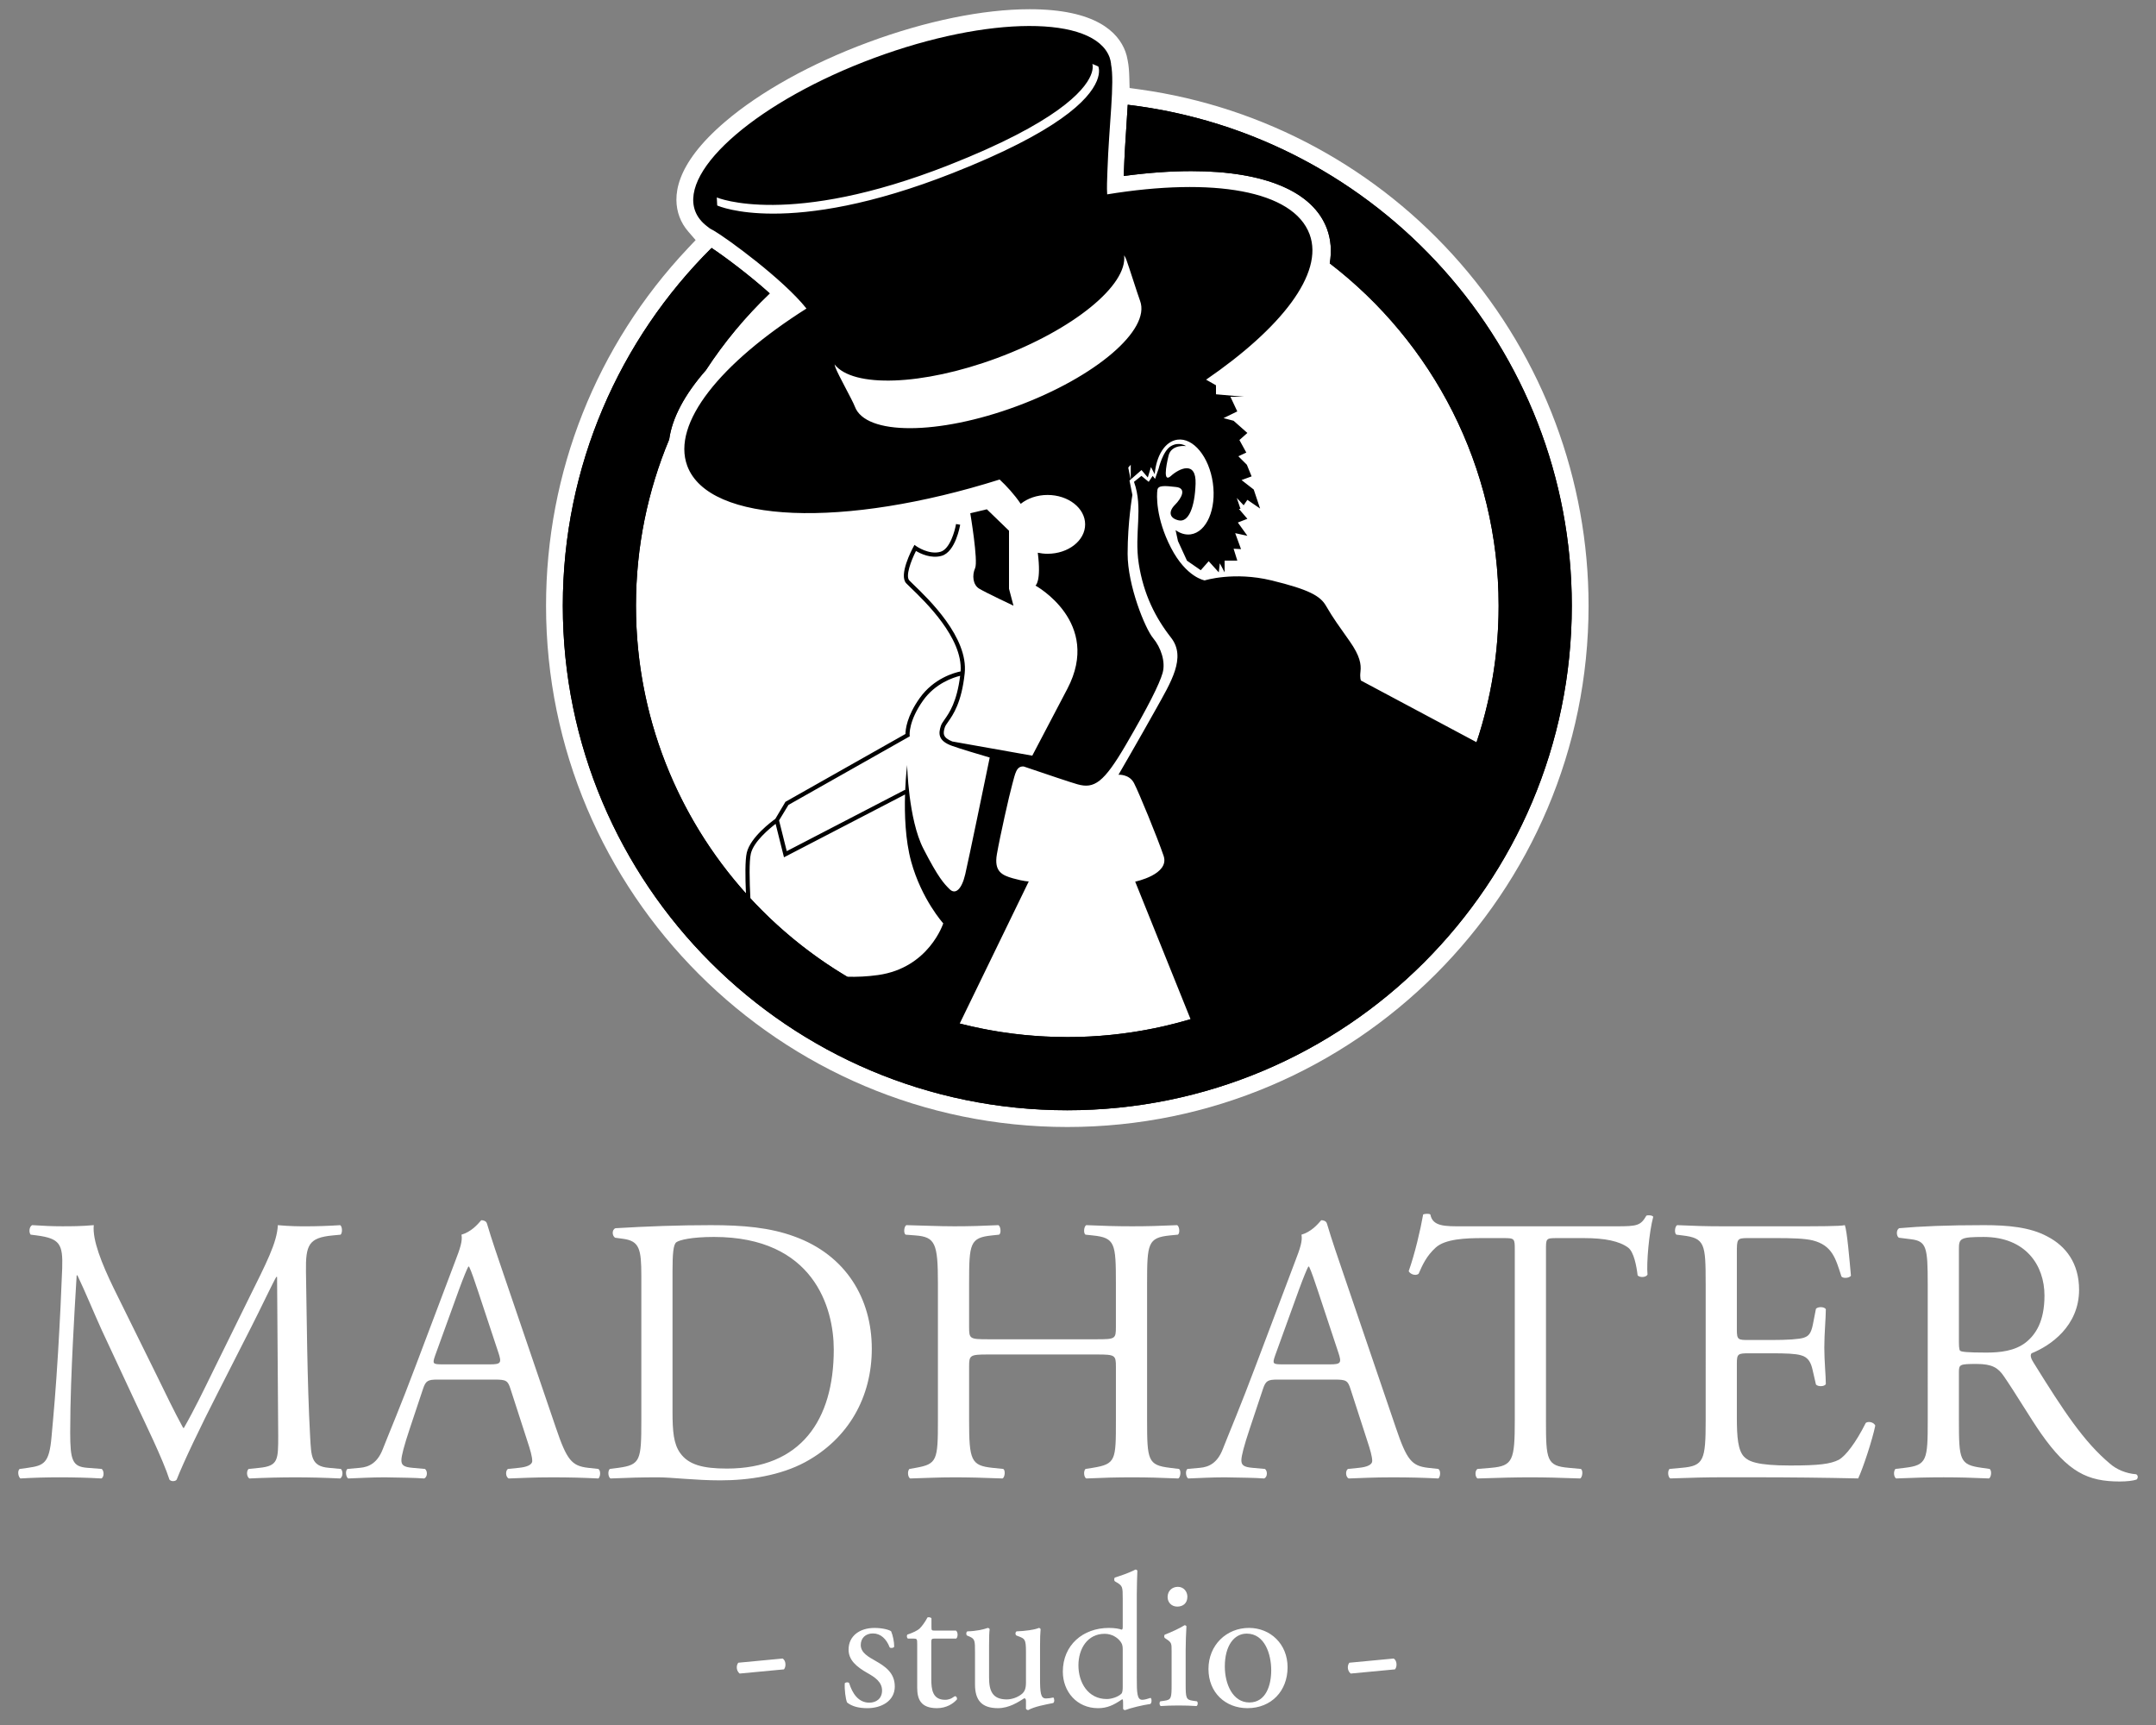 <?xml version="1.0" encoding="utf-8"?>
<!-- Generator: Adobe Illustrator 16.0.0, SVG Export Plug-In . SVG Version: 6.00 Build 0)  -->
<!DOCTYPE svg PUBLIC "-//W3C//DTD SVG 1.1//EN" "http://www.w3.org/Graphics/SVG/1.1/DTD/svg11.dtd">
<svg version="1.1" id="Layer_1" xmlns="http://www.w3.org/2000/svg" xmlns:xlink="http://www.w3.org/1999/xlink" x="0px" y="0px"
	 width="250px" height="200px" viewBox="0 0 250 200" enable-background="new 0 0 250 200" xml:space="preserve">
<rect x="0" y="0" width="250" height="200" fill="#808080" stroke="none"/>
<g>
	<path fill="#FFFFFF" d="M18.194,159.51c1.014,2.073,1.984,4.102,3.042,6.042h0.088c1.19-2.072,2.293-4.365,3.396-6.614l4.145-8.423
		c1.984-4.013,3.264-6.438,3.351-8.467c1.5,0.133,2.426,0.133,3.308,0.133c1.102,0,2.557-0.043,3.924-0.133
		c0.265,0.177,0.265,0.927,0.044,1.103l-0.926,0.089c-2.779,0.265-3.131,1.103-3.087,4.188c0.088,4.675,0.132,12.833,0.485,19.182
		c0.132,2.205,0.088,3.395,2.16,3.572l1.41,0.132c0.266,0.266,0.222,0.927-0.087,1.103c-1.808-0.088-3.616-0.132-5.203-0.132
		c-1.543,0-3.528,0.043-5.336,0.132c-0.308-0.22-0.354-0.837-0.088-1.103l1.279-0.132c2.161-0.221,2.161-0.926,2.161-3.748
		l-0.131-18.388h-0.089c-0.309,0.484-1.984,4.013-2.866,5.732l-3.925,7.716c-1.985,3.88-3.969,8.026-4.763,10.054
		c-0.088,0.132-0.265,0.177-0.441,0.177c-0.087,0-0.308-0.045-0.397-0.177c-0.75-2.337-2.866-6.659-3.88-8.819l-3.969-8.511
		c-0.925-2.029-1.851-4.321-2.822-6.351H8.89c-0.177,2.735-0.308,5.292-0.441,7.849c-0.132,2.69-0.309,6.615-0.309,10.363
		c0,3.263,0.265,3.969,1.984,4.101l1.675,0.132c0.309,0.266,0.265,0.971-0.043,1.103c-1.5-0.088-3.219-0.132-4.895-0.132
		c-1.411,0-2.999,0.043-4.498,0.132c-0.265-0.22-0.354-0.882-0.088-1.103l0.97-0.132c1.852-0.265,2.47-0.529,2.733-3.616
		c0.265-2.91,0.485-5.336,0.75-9.701c0.221-3.66,0.397-7.408,0.485-9.834c0.088-2.778-0.264-3.439-2.955-3.792l-0.705-0.089
		c-0.221-0.265-0.177-0.926,0.177-1.103c1.322,0.089,2.381,0.133,3.483,0.133c1.014,0,2.205,0,3.661-0.133
		c-0.177,1.72,0.925,4.454,2.292,7.276L18.194,159.51z"/>
	<path fill="#FFFFFF" d="M59.2,161.053c-0.309-0.97-0.486-1.102-1.809-1.102h-6.657c-1.103,0-1.368,0.132-1.676,1.059l-1.544,4.63
		c-0.661,1.983-0.97,3.174-0.97,3.659c0,0.53,0.221,0.794,1.278,0.882l1.456,0.132c0.309,0.221,0.309,0.927-0.088,1.103
		c-1.147-0.088-2.515-0.088-4.585-0.132c-1.456,0-3.043,0.088-4.234,0.132c-0.264-0.176-0.353-0.882-0.088-1.103l1.455-0.132
		c1.058-0.088,2.029-0.573,2.646-2.161c0.794-2.028,2.028-4.895,3.881-9.833l4.498-11.907c0.617-1.586,0.882-2.424,0.749-3.13
		c1.059-0.308,1.809-1.103,2.294-1.676c0.265,0,0.573,0.089,0.662,0.398c0.573,1.939,1.278,3.968,1.939,5.909l6.042,17.727
		c1.279,3.792,1.852,4.453,3.748,4.674l1.191,0.132c0.308,0.221,0.22,0.927,0,1.103c-1.809-0.088-3.352-0.132-5.336-0.132
		c-2.118,0-3.793,0.088-5.071,0.132c-0.353-0.176-0.397-0.882-0.088-1.103l1.278-0.132c0.925-0.088,1.544-0.352,1.544-0.793
		c0-0.484-0.22-1.279-0.575-2.337L59.2,161.053z M50.469,157.129c-0.354,1.013-0.309,1.058,0.926,1.058h5.423
		c1.279,0,1.367-0.177,0.971-1.367l-2.382-7.188c-0.353-1.058-0.75-2.249-1.015-2.779h-0.088c-0.132,0.221-0.573,1.28-1.058,2.603
		L50.469,157.129z"/>
	<path fill="#FFFFFF" d="M74.366,147.913c0-3.087-0.221-4.013-2.072-4.277l-0.971-0.132c-0.352-0.221-0.396-0.927,0.044-1.103
		c3.749-0.221,7.319-0.354,11.068-0.354c3.705,0,6.836,0.265,9.702,1.323c5.952,2.161,8.952,7.188,8.952,13.009
		c0,5.6-2.69,10.407-7.718,13.141c-2.866,1.543-6.482,2.116-9.878,2.116c-2.821,0-5.644-0.352-7.187-0.352
		c-1.852,0-3.439,0.043-5.512,0.132c-0.265-0.132-0.353-0.837-0.088-1.103l1.014-0.132c2.558-0.352,2.646-0.882,2.646-5.512V147.913
		z M77.982,163.655c0,2.337,0.132,3.748,0.882,4.806c0.97,1.368,2.646,1.808,5.424,1.808c8.555,0,12.392-5.6,12.392-13.801
		c0-4.852-2.337-13.054-13.891-13.054c-2.602,0-4.013,0.353-4.366,0.617s-0.441,1.367-0.441,3.352V163.655z"/>
	<path fill="#FFFFFF" d="M114.579,157.041c-2.118,0-2.206,0.088-2.206,1.411v6.217c0,4.629,0.221,5.247,2.689,5.512l1.279,0.132
		c0.265,0.176,0.177,0.971-0.088,1.103c-2.382-0.088-3.881-0.132-5.6-0.132c-1.896,0-3.396,0.088-5.115,0.132
		c-0.265-0.132-0.353-0.837-0.089-1.103l0.75-0.132c2.469-0.44,2.558-0.882,2.558-5.512v-15.875c0-4.63-0.308-5.38-2.602-5.556
		l-1.146-0.089c-0.265-0.175-0.177-0.97,0.088-1.103c2.161,0.045,3.66,0.133,5.557,0.133c1.719,0,3.218-0.043,5.115-0.133
		c0.265,0.133,0.353,0.927,0.088,1.103l-0.838,0.089c-2.558,0.265-2.646,0.926-2.646,5.556v5.071c0,1.367,0.087,1.412,2.206,1.412
		h12.611c2.117,0,2.205-0.044,2.205-1.412v-5.071c0-4.63-0.088-5.291-2.689-5.556l-0.838-0.089c-0.265-0.175-0.176-0.97,0.088-1.103
		c2.029,0.089,3.527,0.133,5.336,0.133c1.72,0,3.219-0.043,5.203-0.133c0.265,0.133,0.354,0.927,0.089,1.103l-0.926,0.089
		c-2.558,0.265-2.646,0.926-2.646,5.556v15.875c0,4.629,0.088,5.204,2.646,5.512l1.059,0.132c0.264,0.176,0.177,0.971-0.088,1.103
		c-2.117-0.088-3.616-0.132-5.336-0.132c-1.809,0-3.396,0.043-5.336,0.132c-0.264-0.132-0.353-0.837-0.088-1.103l0.838-0.132
		c2.689-0.44,2.689-0.882,2.689-5.512v-6.217c0-1.323-0.088-1.411-2.205-1.411H114.579z"/>
	<path fill="#FFFFFF" d="M156.601,161.053c-0.31-0.97-0.486-1.102-1.809-1.102h-6.658c-1.103,0-1.367,0.132-1.676,1.059l-1.544,4.63
		c-0.662,1.983-0.97,3.174-0.97,3.659c0,0.53,0.221,0.794,1.279,0.882l1.455,0.132c0.31,0.221,0.31,0.927-0.087,1.103
		c-1.146-0.088-2.514-0.088-4.585-0.132c-1.456,0-3.043,0.088-4.234,0.132c-0.264-0.176-0.353-0.882-0.088-1.103l1.455-0.132
		c1.058-0.088,2.029-0.573,2.646-2.161c0.794-2.028,2.028-4.895,3.88-9.833l4.498-11.907c0.618-1.586,0.882-2.424,0.75-3.13
		c1.058-0.308,1.808-1.103,2.293-1.676c0.265,0,0.574,0.089,0.661,0.398c0.574,1.939,1.279,3.968,1.941,5.909l6.041,17.727
		c1.279,3.792,1.853,4.453,3.748,4.674l1.192,0.132c0.308,0.221,0.219,0.927,0,1.103c-1.809-0.088-3.352-0.132-5.336-0.132
		c-2.118,0-3.793,0.088-5.071,0.132c-0.352-0.176-0.397-0.882-0.088-1.103l1.279-0.132c0.925-0.088,1.543-0.352,1.543-0.793
		c0-0.484-0.221-1.279-0.574-2.337L156.601,161.053z M147.869,157.129c-0.353,1.013-0.308,1.058,0.926,1.058h5.423
		c1.279,0,1.367-0.177,0.971-1.367l-2.382-7.188c-0.353-1.058-0.75-2.249-1.014-2.779h-0.089c-0.131,0.221-0.573,1.28-1.058,2.603
		L147.869,157.129z"/>
	<path fill="#FFFFFF" d="M179.263,164.669c0,4.629,0.088,5.291,2.646,5.512l1.411,0.132c0.265,0.176,0.175,0.971-0.088,1.103
		c-2.513-0.088-4.013-0.132-5.776-0.132c-1.764,0-3.308,0.043-6.13,0.132c-0.265-0.132-0.353-0.882,0-1.103l1.588-0.132
		c2.513-0.221,2.734-0.882,2.734-5.512v-19.711c0-1.367,0-1.411-1.323-1.411h-2.426c-1.896,0-4.321,0.087-5.423,1.102
		c-1.059,0.969-1.5,1.939-1.984,3.042c-0.353,0.265-0.97,0.045-1.146-0.308c0.707-1.984,1.367-4.807,1.676-6.571
		c0.133-0.087,0.707-0.131,0.838,0c0.265,1.412,1.72,1.368,3.748,1.368h17.859c2.381,0,2.778-0.088,3.44-1.235
		c0.221-0.088,0.706-0.044,0.794,0.132c-0.486,1.808-0.794,5.379-0.662,6.703c-0.176,0.353-0.926,0.353-1.146,0.087
		c-0.132-1.102-0.441-2.734-1.103-3.218c-1.014-0.75-2.689-1.102-5.115-1.102h-3.131c-1.323,0-1.279,0.043-1.279,1.499V164.669z"/>
	<path fill="#FFFFFF" d="M197.781,148.794c0-4.585-0.088-5.247-2.69-5.556l-0.705-0.089c-0.265-0.175-0.177-0.97,0.088-1.103
		c1.896,0.089,3.395,0.133,5.204,0.133h8.29c2.822,0,5.424,0,5.953-0.133c0.265,0.75,0.529,3.925,0.706,5.865
		c-0.177,0.265-0.882,0.353-1.103,0.088c-0.662-2.072-1.059-3.615-3.351-4.189c-0.926-0.22-2.337-0.264-4.277-0.264h-3.175
		c-1.323,0-1.323,0.087-1.323,1.763v8.819c0,1.235,0.131,1.235,1.455,1.235h2.557c1.853,0,3.219-0.088,3.748-0.265
		c0.529-0.177,0.838-0.441,1.058-1.543l0.354-1.808c0.22-0.265,0.97-0.265,1.146,0.043c0,1.059-0.176,2.778-0.176,4.454
		c0,1.587,0.176,3.263,0.176,4.234c-0.176,0.308-0.926,0.308-1.146,0.043l-0.396-1.719c-0.177-0.794-0.486-1.456-1.367-1.676
		c-0.617-0.177-1.676-0.222-3.396-0.222h-2.557c-1.323,0-1.455,0.045-1.455,1.192v6.217c0,2.338,0.131,3.837,0.837,4.587
		c0.53,0.528,1.456,1.013,5.336,1.013c3.396,0,4.673-0.175,5.645-0.662c0.794-0.441,1.984-1.984,3.131-4.277
		c0.308-0.221,0.926-0.088,1.103,0.308c-0.309,1.543-1.412,4.939-1.984,6.13c-3.969-0.088-7.894-0.132-11.818-0.132h-3.969
		c-1.896,0-3.396,0.043-5.998,0.132c-0.264-0.132-0.353-0.837-0.088-1.103l1.456-0.132c2.514-0.221,2.734-0.882,2.734-5.512V148.794
		z"/>
	<path fill="#FFFFFF" d="M223.53,148.838c0-4.188-0.132-4.939-1.94-5.158l-1.411-0.177c-0.309-0.221-0.309-0.927,0.044-1.103
		c2.47-0.221,5.513-0.354,9.833-0.354c2.734,0,5.335,0.221,7.364,1.323c2.117,1.102,3.66,3.086,3.66,6.173
		c0,4.19-3.307,6.483-5.511,7.363c-0.221,0.266,0,0.707,0.22,1.06c3.527,5.688,5.865,9.216,8.863,11.729
		c0.75,0.662,1.852,1.146,3.043,1.235c0.22,0.088,0.265,0.441,0.044,0.617c-0.397,0.132-1.102,0.221-1.94,0.221
		c-3.748,0-5.997-1.103-9.127-5.557c-1.148-1.631-2.956-4.675-4.323-6.659c-0.661-0.97-1.367-1.411-3.131-1.411
		c-1.984,0-2.072,0.045-2.072,0.971v5.556c0,4.629,0.088,5.16,2.646,5.512l0.925,0.132c0.265,0.221,0.177,0.971-0.088,1.103
		c-1.983-0.088-3.483-0.132-5.246-0.132c-1.853,0-3.44,0.043-5.513,0.132c-0.265-0.132-0.353-0.793-0.088-1.103l1.103-0.132
		c2.558-0.308,2.646-0.882,2.646-5.512V148.838z M227.146,155.145c0,0.793,0,1.278,0.131,1.455c0.134,0.132,0.795,0.221,3.044,0.221
		c1.588,0,3.264-0.177,4.542-1.147c1.19-0.927,2.205-2.47,2.205-5.468c0-3.483-2.161-6.791-7.055-6.791
		c-2.735,0-2.867,0.177-2.867,1.411V155.145z"/>
	<path fill="#FFFFFF" d="M90.748,192.293c0.243,0.154,0.331,0.419,0.331,0.706c0,0.22-0.066,0.42-0.177,0.551l-5.138,0.485
		c-0.242-0.199-0.33-0.485-0.33-0.706c0-0.22,0.065-0.418,0.176-0.55L90.748,192.293z"/>
	<path fill="#FFFFFF" d="M103.334,189.141c0.2,0.484,0.354,1.19,0.354,1.785c-0.089,0.155-0.419,0.2-0.529,0.066
		c-0.375-0.969-1.036-1.609-1.94-1.609c-0.86,0-1.411,0.551-1.411,1.344c0,0.905,0.926,1.39,1.698,1.831
		c1.168,0.661,2.249,1.411,2.249,2.977c0,1.676-1.543,2.514-3.175,2.514c-1.036,0-1.808-0.22-2.359-0.661
		c-0.176-0.419-0.308-1.5-0.265-2.227c0.11-0.132,0.398-0.155,0.508-0.022c0.374,1.213,1.08,2.271,2.337,2.271
		c0.793,0,1.478-0.463,1.478-1.411c0-1.014-0.882-1.566-1.699-2.029c-1.278-0.728-2.183-1.499-2.183-2.711
		c0-1.609,1.324-2.514,2.999-2.514C102.321,188.744,103.136,188.964,103.334,189.141z"/>
	<path fill="#FFFFFF" d="M108.384,189.979c-0.376,0-0.397,0.065-0.397,0.528v4.123c0,1.279,0.153,2.448,1.609,2.448
		c0.221,0,0.419-0.045,0.594-0.111c0.199-0.066,0.486-0.308,0.552-0.308c0.176,0,0.265,0.242,0.22,0.374
		c-0.397,0.464-1.191,1.015-2.315,1.015c-1.896,0-2.293-1.059-2.293-2.381v-5.049c0-0.595-0.021-0.639-0.462-0.639h-0.618
		c-0.132-0.089-0.154-0.331-0.066-0.463c0.64-0.199,1.19-0.485,1.411-0.684c0.287-0.265,0.705-0.859,0.926-1.301
		c0.11-0.044,0.375-0.044,0.462,0.11v0.993c0,0.397,0.023,0.419,0.398,0.419h2.447c0.265,0.198,0.221,0.794,0.022,0.926H108.384z"/>
	<path fill="#FFFFFF" d="M114.688,194.498c0,1.521,0.375,2.535,2.051,2.535c0.595,0,1.3-0.243,1.786-0.661
		c0.287-0.265,0.441-0.595,0.441-1.278v-3.616c0-1.434-0.154-1.478-0.815-1.743l-0.287-0.11c-0.154-0.088-0.154-0.396,0.022-0.484
		c0.882-0.022,2.095-0.177,2.579-0.397c0.11,0.022,0.177,0.066,0.199,0.154c-0.044,0.418-0.066,1.102-0.066,1.917v3.705
		c0,1.741,0.066,2.403,0.684,2.403c0.264,0,0.551-0.045,0.859-0.11c0.133,0.11,0.155,0.551-0.021,0.639
		c-0.86,0.176-2.138,0.397-2.889,0.816c-0.11,0-0.221-0.066-0.265-0.154v-0.904c0-0.198-0.066-0.309-0.198-0.309
		c-0.661,0.419-1.743,1.146-3.043,1.146c-1.94,0-2.667-0.97-2.667-2.755v-3.683c0-1.389,0-1.587-0.662-1.874l-0.264-0.11
		c-0.134-0.11-0.11-0.419,0.043-0.484c1.015-0.022,1.874-0.22,2.36-0.397c0.131,0.022,0.198,0.066,0.22,0.154
		c-0.045,0.375-0.067,0.837-0.067,1.917V194.498z"/>
	<path fill="#FFFFFF" d="M131.818,194.521c0,1.741,0.023,2.558,0.64,2.558c0.243,0,0.617-0.111,0.948-0.221
		c0.154,0.044,0.176,0.595-0.023,0.705c-0.925,0.133-2.292,0.464-2.91,0.707c-0.133,0-0.242-0.066-0.242-0.177v-0.375
		c0-0.33,0-0.595-0.044-0.684h-0.088c-0.969,0.662-1.719,1.015-2.778,1.015c-2.447,0-4.079-1.918-4.079-4.233
		c0-3.088,2.338-5.071,5.336-5.071c0.749,0,1.234,0.109,1.477,0.198c0.11,0,0.132-0.132,0.132-0.309v-3.329
		c0-1.301-0.022-1.434-0.684-1.83l-0.22-0.133c-0.11-0.066-0.11-0.375,0-0.44c0.551-0.177,1.587-0.507,2.381-0.926
		c0.087,0,0.177,0.044,0.22,0.132c-0.022,0.661-0.066,1.763-0.066,2.734V194.521z M130.187,191.213c0-0.441-0.088-0.64-0.242-0.86
		c-0.331-0.463-0.992-0.926-1.853-0.926c-2.005,0-3.042,1.742-3.042,3.66c0,2.007,1.124,3.902,3.285,3.902
		c0.594,0,1.345-0.264,1.696-0.617c0.133-0.132,0.155-0.463,0.155-0.816V191.213z"/>
	<path fill="#FFFFFF" d="M135.853,191.411c0-0.858,0-0.97-0.595-1.367l-0.198-0.132c-0.088-0.088-0.088-0.331,0.021-0.397
		c0.507-0.176,1.765-0.749,2.271-1.081c0.11,0,0.199,0.044,0.221,0.132c-0.044,0.772-0.089,1.83-0.089,2.734v3.967
		c0,1.588,0.045,1.81,0.839,1.92l0.463,0.065c0.154,0.11,0.109,0.485-0.044,0.551c-0.661-0.044-1.301-0.066-2.072-0.066
		c-0.794,0-1.456,0.022-2.072,0.066c-0.155-0.066-0.198-0.441-0.044-0.551l0.463-0.065c0.815-0.11,0.837-0.332,0.837-1.92V191.411z
		 M137.683,185.127c0,0.794-0.551,1.146-1.169,1.146c-0.683,0-1.124-0.507-1.124-1.103c0-0.727,0.529-1.19,1.19-1.19
		S137.683,184.51,137.683,185.127z"/>
	<path fill="#FFFFFF" d="M149.302,193.308c0,2.756-1.896,4.74-4.653,4.74c-2.536,0-4.52-1.786-4.52-4.542
		c0-2.779,2.095-4.763,4.696-4.763C147.295,188.744,149.302,190.596,149.302,193.308z M144.561,189.405
		c-1.456,0-2.536,1.389-2.536,3.814c0,2.007,0.904,4.168,2.845,4.168c1.939,0,2.535-2.029,2.535-3.727
		C147.405,191.786,146.655,189.405,144.561,189.405z"/>
	<path fill="#FFFFFF" d="M161.603,192.293c0.242,0.154,0.331,0.419,0.331,0.706c0,0.22-0.066,0.42-0.177,0.551l-5.138,0.485
		c-0.242-0.199-0.331-0.485-0.331-0.706c0-0.22,0.066-0.418,0.176-0.55L161.603,192.293z"/>
</g>
<g>
	<path d="M152.142,27.17c-1.89-5.102-11.332-6.642-23.616-4.637c-0.055-0.816-0.076-1.709-0.044-2.684
		c0.184-5.468,0.822-10.216,0.381-12.419c-0.003-0.014-0.009-0.027-0.013-0.041c-0.036-0.251-0.09-0.497-0.178-0.735
		c-1.808-4.88-14.032-4.851-27.306,0.065C88.094,11.637,78.8,19.578,80.607,24.458c0.255,0.688,0.723,1.274,1.364,1.767
		c0.192,0.167,0.397,0.312,0.611,0.413c0.007,0.004,0.018,0.01,0.025,0.014c0.054,0.031,0.111,0.061,0.166,0.091
		c1.49,0.863,8.023,5.613,10.739,9.029c-9.965,6.312-15.649,13.309-13.824,18.236c2.725,7.357,21.153,7.313,41.161-0.099
		C140.856,46.497,154.867,34.527,152.142,27.17z M89.666,24.769c-4.269,0-6.335-0.871-6.502-0.945l-0.047-0.93
		c0.082,0.035,8.428,3.519,26.907-3.755c12.546-4.94,15.688-8.619,16.443-10.373c0.378-0.877,0.197-1.351,0.195-1.355l0.689,0.293
		c0.028,0.063,0.258,0.641-0.166,1.672c-0.919,2.236-4.569,5.909-16.74,10.7C100.916,23.829,94.102,24.769,89.666,24.769z
		 M117.914,47.092c-9.133,3.384-17.546,3.404-18.791,0.046c-0.278-0.751-1.912-3.617-2.256-4.545
		c-0.042-0.113-0.074-0.229-0.099-0.346c2.125,2.73,10.159,2.485,18.832-0.728c8.844-3.276,15.173-8.458,14.746-11.916
		c0.103,0.156,0.191,0.32,0.255,0.495c0.322,0.869,1.299,3.981,1.599,4.789C133.444,38.244,127.048,43.709,117.914,47.092z"/>
	<path fill="#FFFFFF" d="M123.759,130.667c-33.327,0-60.442-27.114-60.442-60.442c0-15.477,5.839-30.191,16.442-41.432l0.903-0.958
		l-0.861-0.996c-0.445-0.515-0.787-1.089-1.016-1.707c-0.833-2.25-0.594-5.986,5.284-11.008c4.09-3.495,9.993-6.771,16.623-9.227
		c6.664-2.468,13.304-3.828,18.7-3.828c7.674,0,10.275,2.669,11.104,4.91c0.113,0.305,0.195,0.622,0.254,0.969l0.018,0.092
		c0.103,0.513,0.162,1.144,0.182,1.927l0.032,1.236l1.223,0.171c14.391,2.01,27.583,9.171,37.146,20.164
		c9.578,11.008,14.852,25.103,14.852,39.687C184.202,103.553,157.087,130.667,123.759,130.667z"/>
	<path d="M130.768,12.146c-0.041,0.739-0.093,1.524-0.148,2.357c-0.108,1.639-0.231,3.497-0.296,5.408
		c-0.005,0.164-0.009,0.328-0.012,0.492c2.779-0.374,5.409-0.563,7.841-0.563c8.537,0,14.119,2.376,15.717,6.69
		c0.462,1.249,0.564,2.592,0.322,4.004c11.906,9.143,19.583,23.519,19.583,39.691c0,27.623-22.393,50.016-50.016,50.016
		c-27.623,0-50.016-22.393-50.016-50.016c0-6.833,1.372-13.344,3.852-19.277c0.342-2.502,1.796-5.226,4.254-8.025
		c2.121-3.25,4.607-6.239,7.405-8.907c-2.38-2.144-5.254-4.281-6.743-5.27c-10.654,10.595-17.25,25.266-17.25,41.479
		c0,32.308,26.19,58.499,58.498,58.499c32.308,0,58.499-26.191,58.499-58.499C182.258,40.289,159.771,15.609,130.768,12.146z"/>
	<path d="M112.509,59.503l1.923-0.454L117,61.534v6.728l0.519,1.963c0,0-3.241-1.527-3.979-1.977
		c-0.738-0.448-0.838-1.553-0.469-2.382C113.439,65.036,112.509,59.503,112.509,59.503z"/>
	<path d="M130.768,12.146c-0.041,0.739-0.093,1.524-0.148,2.357c-0.108,1.639-0.231,3.497-0.296,5.408
		c-0.005,0.164-0.009,0.328-0.012,0.492c2.779-0.374,5.409-0.563,7.841-0.563c8.537,0,14.119,2.376,15.717,6.69
		c0.462,1.249,0.564,2.592,0.322,4.004c11.906,9.143,19.583,23.519,19.583,39.691c0,5.532-0.9,10.854-2.56,15.829l-13.401-7.149
		c0,0-0.15-0.23-0.058-1.059c0.092-0.83-0.056-1.795-1.244-3.487c-1.264-1.798-1.883-2.615-2.765-4.134
		c-0.649-1.119-1.936-1.871-6.313-2.932c-4.377-1.059-7.741,0-7.741,0s-2.12-0.322-3.909-3.778
		c-1.789-3.455-1.667-6.174-1.574-6.728c0.092-0.552,0.921-0.461,2.166-0.322c1.244,0.138,0.645,1.291-0.138,2.074
		c-0.784,0.783-0.645,1.566,0.461,1.796c1.105,0.23,1.842-1.474,1.935-4.239c0.092-2.764-1.935-1.751-2.849-0.921
		c-0.913,0.83-0.607-1.013-0.284-2.35c0.322-1.336,2.027-1.105,2.027-1.105s-0.784-0.553-1.743,0
		c-0.96,0.552-1.437,2.625-1.437,2.625l-0.414,1.176l-0.277-0.346l-0.46,0.691l-0.843-0.691l-0.861,0.691
		c1.109,3.078,0,5.944,0.553,9.492s1.935,6.267,3.74,8.57c1.805,2.304-0.008,5.161-1.805,8.386c-1.797,3.225-4.286,7.51-4.286,7.51
		s1.244-0.092,1.798,0.967c0.553,1.06,2.696,6.267,3.433,8.433c0.737,2.166-3.295,2.995-3.295,2.995l6.42,15.944
		c-4.529,1.349-9.326,2.076-14.292,2.076c-4.306,0-8.486-0.545-12.474-1.568l8.007-16.479c0,0-0.503,0.019-1.837-0.357
		c-1.271-0.359-2.207-0.796-1.86-2.795c0.358-2.057,1.429-6.84,1.797-8.155c0.322-1.147,0.44-2.093,1.321-2.015
		c2.815,0.958,5.428,1.835,6.222,2.061c1.949,0.552,3.055-0.185,5.635-4.608c2.58-4.423,3.87-7.003,4.239-8.293
		c0.368-1.29-0.185-2.949-1.106-4.055c-0.922-1.106-2.949-6.083-2.949-9.77c0-3.686,0.553-6.819,0.553-6.819l-0.336-1.67
		l1.392-1.217l0.731,0.859l0.366-1.208l0.434,0.828c0.182-2.144,1.191-3.798,2.623-4c1.846-0.262,3.691,1.983,4.12,5.015
		c0.428,3.03-0.721,5.698-2.567,5.96c-0.602,0.084-1.203-0.1-1.756-0.488l0.278,1.267l1.045,2.273l1.597,1.106l0.921-1.044
		l1.167,1.29l0.124-1.045L142,66.357V65h1.473l-0.43-1.38l0.861,0.047l-0.676-1.85l1.413,0.304l-1.106-1.538l1.106-0.432L143.657,59
		h0.184l-0.43-1.268l0.799,0.852l0.43-0.632l1.474,1.007l-0.736-2.2l-1.414-1.099l1.167-0.428l-0.552-1.35l-0.984-0.981l0.921-0.43
		l-0.798-1.454l0.921-0.819l-1.598-1.414l-1.167-0.306l1.597-0.779l-0.799-1.7h1.537L141,45.714v-1.044l-1.146-0.65
		c8.646-5.931,13.696-12.28,12.004-16.849c-1.889-5.102-11.19-6.642-23.474-4.637c-0.055-0.816-0.004-1.709,0.027-2.684
		c0.185-5.468,0.857-10.216,0.417-12.419c-0.003-0.014,0.009-0.027,0.005-0.041c-0.036-0.251-0.082-0.497-0.169-0.735
		c-1.808-4.88-14.028-4.851-27.3,0.065c-13.273,4.917-22.564,12.858-20.757,17.738c0.255,0.688,0.723,1.274,1.364,1.767
		c0.192,0.167,0.398,0.312,0.612,0.413c0.007,0.004,0.018,0.01,0.025,0.014c0.054,0.031,0.111,0.061,0.166,0.091
		c1.49,0.863,8.023,5.613,10.739,9.029c-9.965,6.312-15.649,13.309-13.824,18.236c2.499,6.746,18.205,7.264,36.222,1.59
		c0.792,0.74,1.682,1.693,2.447,2.818c0.791-0.634,1.893-1.029,3.114-1.029c2.405,0,4.355,1.527,4.355,3.41
		c0,1.883-1.95,3.409-4.355,3.409c-0.393,0-0.772-0.044-1.135-0.12c0.426,3.387-0.271,3.807-0.271,3.807s7.756,4.24,3.694,11.98
		c-4.063,7.741-4.063,7.741-4.063,7.741l-9.267-1.645c-1.145-0.449-1.089-0.951-0.868-1.654c0.052-0.163,0.191-0.361,0.369-0.613
		c0.586-0.833,1.567-2.229,1.93-5.627c0.446-4.167-4.195-8.626-5.942-10.306c-0.22-0.211-0.387-0.372-0.48-0.472
		c-0.463-0.498,0.189-2.268,0.774-3.418c0.506,0.304,1.751,0.922,2.986,0.561c1.604-0.467,2.117-3.476,2.138-3.603l-0.479-0.08
		c-0.131,0.787-0.707,2.899-1.794,3.216c-1.339,0.391-2.786-0.629-2.801-0.639l-0.225-0.161l-0.131,0.243
		c-0.178,0.33-1.716,3.252-0.825,4.213c0.097,0.104,0.271,0.271,0.5,0.491c1.673,1.608,6.076,5.841,5.808,9.724
		c-0.698,0.142-3.105,0.781-4.75,3.099c-1.499,2.11-1.643,3.664-1.646,4.155l-13.917,7.866l-1.173,1.978
		c-0.378,0.27-2.89,2.117-3.311,3.922c-0.202,0.866-0.18,2.834-0.096,4.72c-7.929-8.851-12.752-20.54-12.752-33.358
		c0-6.833,1.372-13.344,3.852-19.277c0.342-2.502,1.796-5.226,4.254-8.025c2.121-3.25,4.607-6.239,7.405-8.907
		c-2.38-2.144-5.254-4.281-6.743-5.27c-10.654,10.595-17.25,25.266-17.25,41.479c0,32.308,26.19,58.499,58.498,58.499
		c32.308,0,58.499-26.191,58.499-58.499C182.258,40.289,159.771,15.609,130.768,12.146z M131.116,55.649l-0.289-1.436l0.289-0.329
		V55.649z M89.666,24.769c-4.269,0-6.335-0.871-6.502-0.945l-0.047-0.93c0.082,0.035,8.428,3.519,26.907-3.755
		c12.546-4.94,15.688-8.619,16.443-10.373c0.378-0.877,0.197-1.351,0.195-1.355l0.689,0.293c0.028,0.063,0.258,0.641-0.166,1.672
		c-0.919,2.236-4.569,5.909-16.74,10.7C100.916,23.829,94.102,24.769,89.666,24.769z M117.914,47.092
		c-9.133,3.384-17.546,3.404-18.791,0.046c-0.278-0.751-1.912-3.617-2.256-4.545c-0.042-0.113-0.074-0.229-0.099-0.346
		c2.125,2.73,10.159,2.485,18.832-0.728c8.844-3.276,15.173-8.458,14.746-11.916c0.103,0.156,0.191,0.32,0.255,0.495
		c0.322,0.869,1.299,3.981,1.599,4.789C133.444,38.244,127.048,43.709,117.914,47.092z M101.819,113.048
		c-1.283,0.181-2.481,0.227-3.581,0.196c-4.172-2.48-7.952-5.55-11.227-9.095c-0.104-2.021-0.157-4.275,0.054-5.177
		c0.325-1.395,2.158-2.907,2.872-3.453l0.97,3.879l14.038-7.284c-0.068,2.261,0.02,5.26,0.709,7.773
		c1.203,4.381,3.721,7.17,3.721,7.17S107.717,112.218,101.819,113.048z M110.112,103.095c-0.645-0.645-1.29-1.29-3.041-4.699
		c-1.751-3.41-1.882-9.703-1.882-9.703s-0.155,1.202-0.228,2.946l-0.032-0.063l-13.702,7.108l-0.891-3.564l1.09-1.797l13.931-7.875
		l0.137-0.078l-0.015-0.157c-0.002-0.016-0.132-1.616,1.554-3.99c1.425-2.007,3.516-2.678,4.301-2.867
		c-0.375,3.027-1.264,4.299-1.804,5.066c-0.201,0.286-0.36,0.512-0.434,0.747c-0.265,0.839-0.382,1.71,1.314,2.313
		c0.974,0.348,3.058,0.969,4.353,1.348c-0.422,2.05-2.483,12.034-2.841,13.545C111.498,103.178,110.758,103.74,110.112,103.095z"/>
</g>
</svg>
